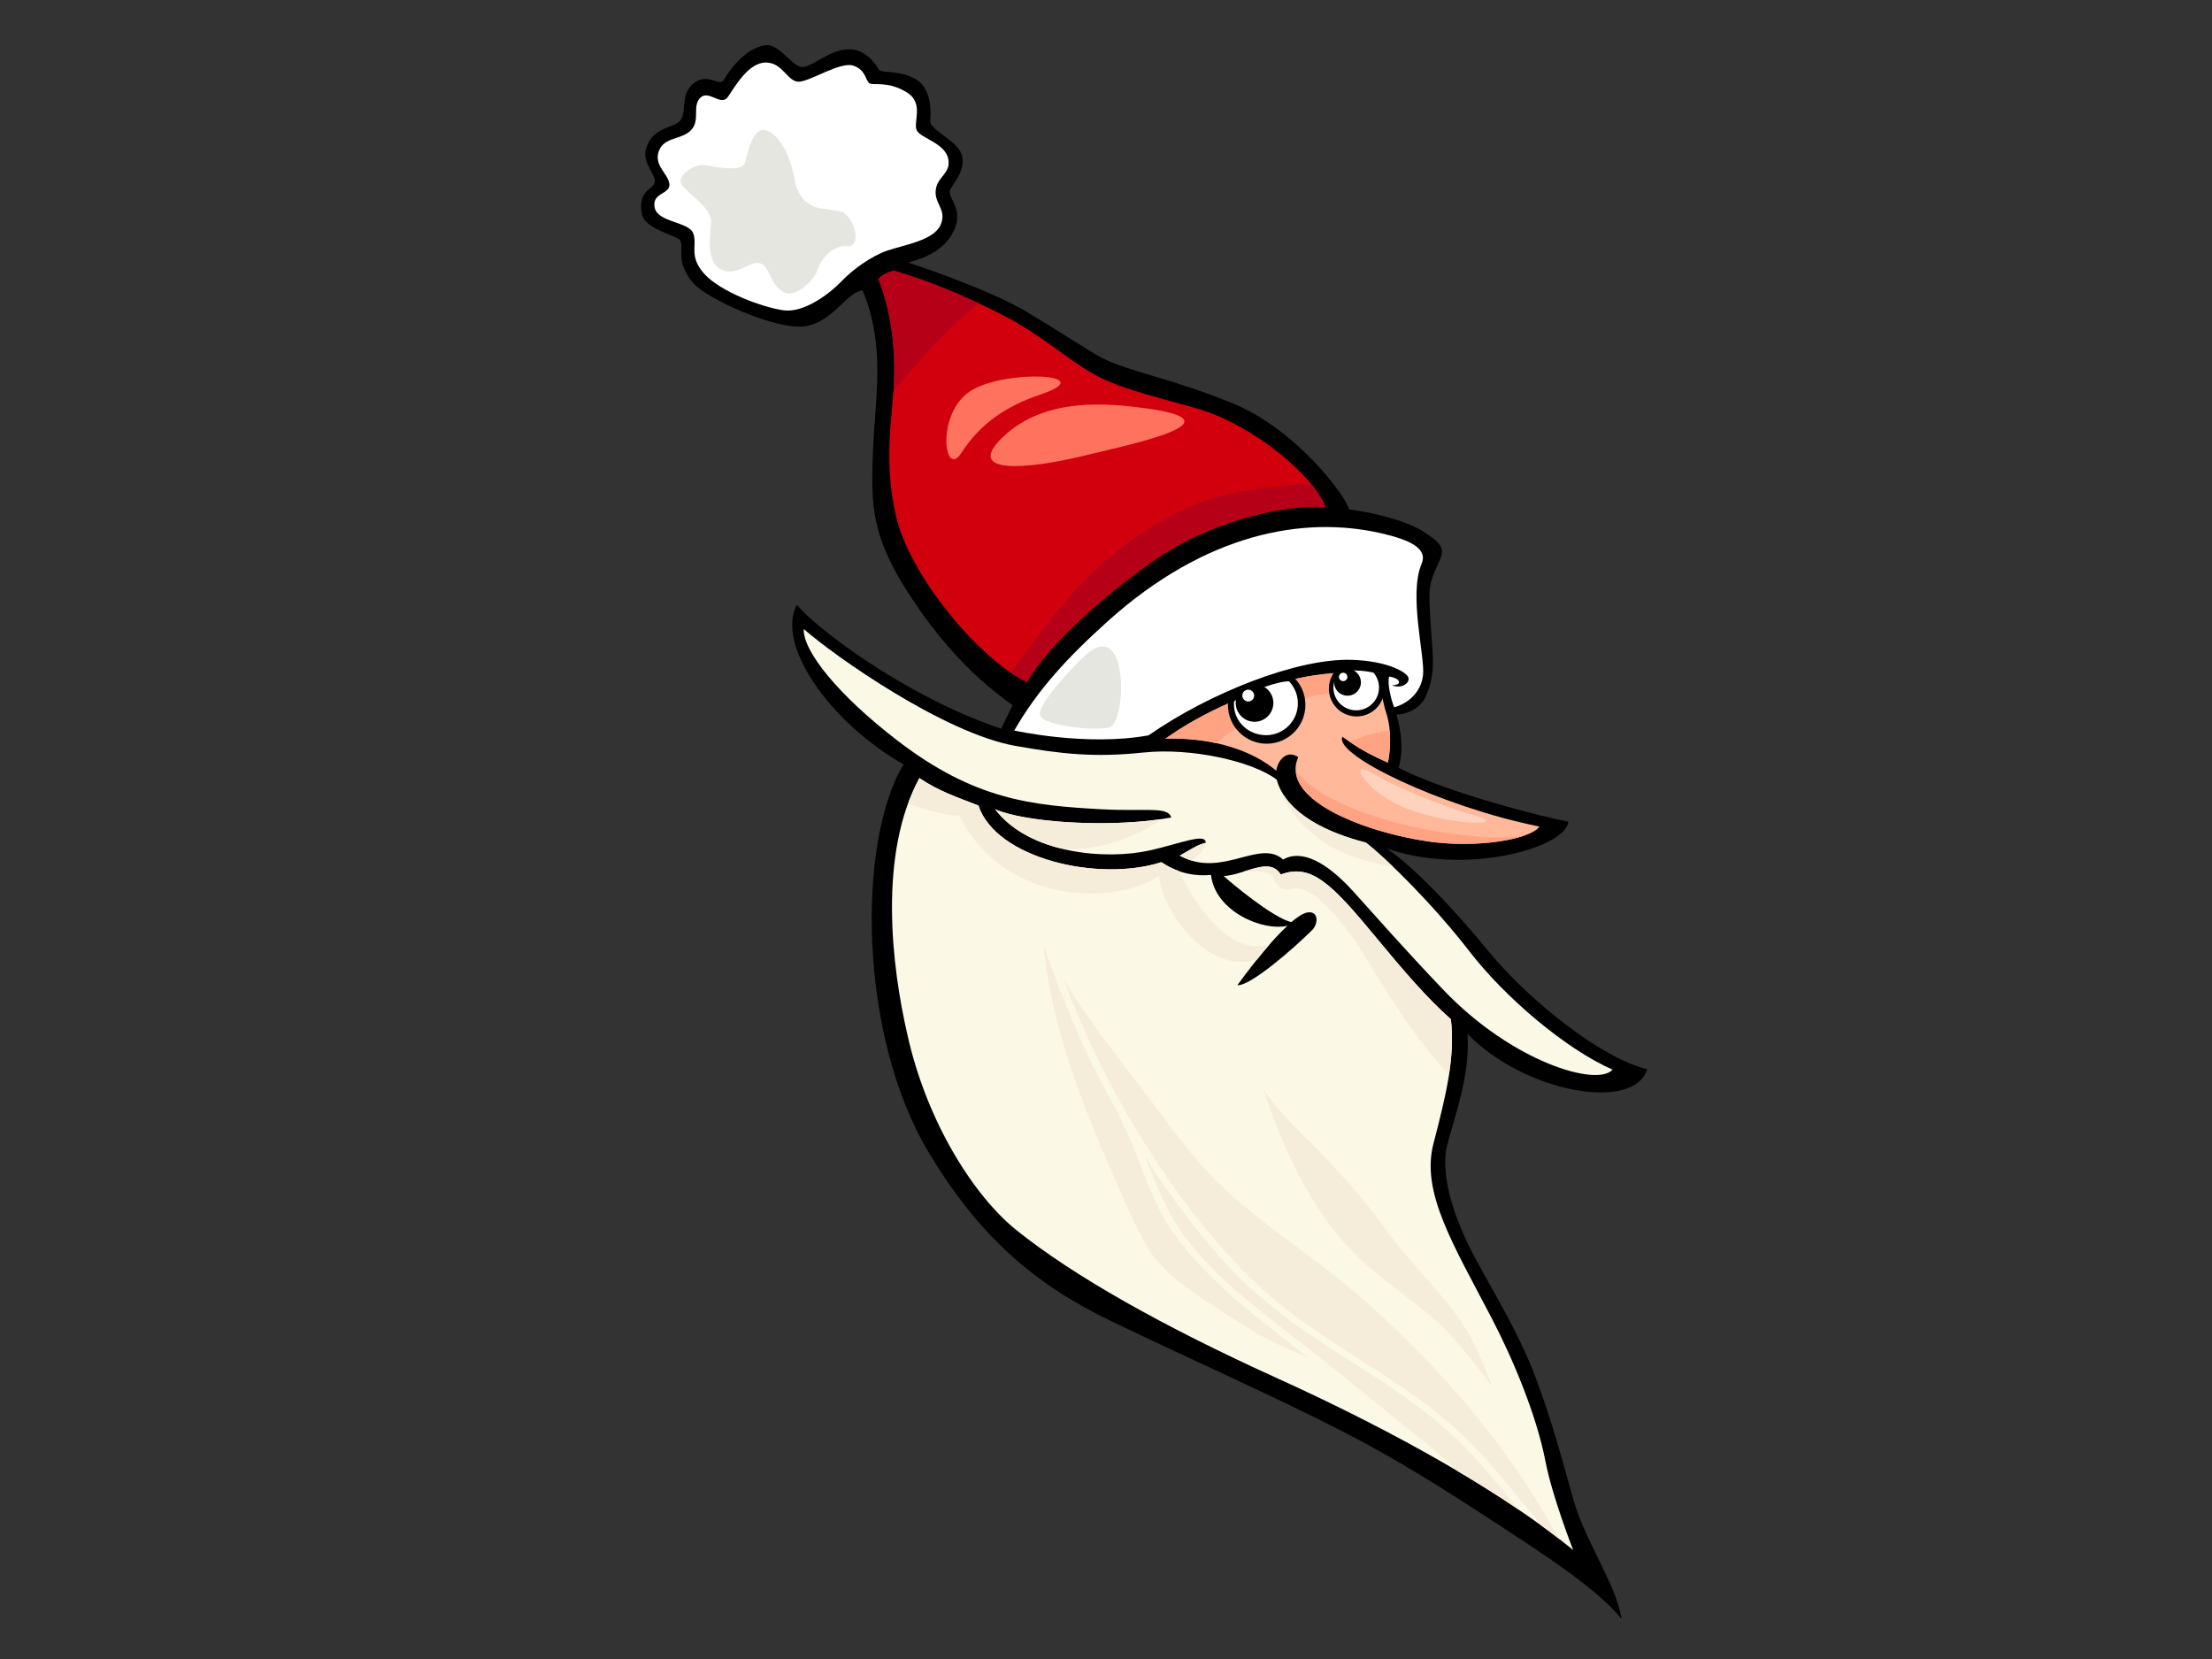 <?xml version="1.0" encoding="utf-8"?>
<!-- Generator: Adobe Illustrator 17.0.0, SVG Export Plug-In . SVG Version: 6.00 Build 0)  -->
<!DOCTYPE svg PUBLIC "-//W3C//DTD SVG 1.1//EN" "http://www.w3.org/Graphics/SVG/1.1/DTD/svg11.dtd">
<svg version="1.1" id="Layer_1" xmlns="http://www.w3.org/2000/svg" xmlns:xlink="http://www.w3.org/1999/xlink" x="0px" y="0px"
	 width="800px" height="600px" viewBox="0 0 800 600" enable-background="new 0 0 800 600" xml:space="preserve">
<rect x="0" y="0" width="800" height="600" fill="#333333" stroke="none"/>
<g>
	<path d="M485.171,517.482c-23.251-11.927-55.141-26.155-83.018-39.538c-27.875-13.387-47.872-30.504-66.265-61.142
		c-25.628-42.67-25.803-112.778-9.118-140.327c-26.99-15.478-46.241-43.471-38.565-57.777c5.595,7.288,38.078,32.751,73.842,44.846
		c1.506-2.979,2.946-5.984,4.156-8.502c-13.544-9.721-24.726-21.154-36.028-38.016c-11.301-16.869-14.477-27.666-14.684-41.615
		c-0.205-13.944,1.354-25.643,1.74-37.519c0.385-11.87-0.983-22.812-5.295-32.874c-6.053,0.821-10.619,11.495-20.827,12.98
		c-10.21,1.492-35.216-9.706-40.39-15.616c-6.66-7.613-3.169-13.484-4.814-15.509c-1.645-2.024-12.758-3.885-13.792-9.577
		c-1.537-8.475,4.155-8.742,4.685-11.394c0.535-2.649-4.649-6.985-3.176-11.992c2.376-8.056,9.453-7.382,12.185-10.114
		c2.731-2.728,0.151-9.064,4.491-13.172c5.346-5.059,9.874,1.115,11.503-1.762c1.632-2.886,7.429-11.422,15.002-12.507
		c4.642-0.661,8.699,6.357,12.445,7.742c3.746,1.386,10.922-7.095,18.984-6.214c5.205,0.57,8.325,5.157,9.489,7.101
		c1.158,1.939,8.056-0.079,14.218,4.172c4.684,3.23,4.874,10.788,4.496,14.459c-0.378,3.665,10.941,7.346,11.639,13.44
		c0.7,6.092-4.155,9.741-4.567,12.156c-0.414,2.423,4.525,6.476,1.948,13.073c-3.9,9.99-14.899,11.882-16.987,12.694
		c0,0,28.531,9.21,42.95,17.873c14.419,8.654,22.871,14.437,27.537,16.793c9.33,4.714,25.54,7.435,47.159,16.359
		c22.935,9.466,40.951,33.797,41.753,38.223c13.857,1.9,23,5.457,27.071,8.142c4.071,2.676,7.624,4.899,6.281,8.87
		c-1.346,3.965-3.992,7.399-4.229,13.311c-0.234,5.906,1.23,19.473,1.242,24.528c0.013,5.047-0.704,8.565-2.652,12.934
		c-1.95,4.375-7.249,6.503-10.521,6.38c3.497,12.167,0.743,19.296,0.743,19.296c18.288,9.349,53.916,18.172,61.439,19.493
		c-1.359,9.859-37.917,19.532-65.856,9.637c6.681,4.261,20.169,16.8,36.524,36.719c16.352,19.919,42.639,39.698,57.822,43.147
		c-4.667,15.532-44.273,8.565-64.993-12.763c1.109,14.681-4.72,30.015-7.324,40.177c-2.601,10.156,1.976,25.757,9.968,40.626
		c7.995,14.873,15.967,27.531,21.909,43.261c5.944,15.727,9.603,29.605,13.792,44.51c4.192,14.909,15.375,30.351,17.415,43.015
		c-9.33-11.34-28.749-23.746-46.903-35.595C522.468,538.72,505.314,527.815,485.171,517.482z"/>
	<path fill="#FFFFFF" d="M340.152,81.381c2.478-5.59-2.393-7.672-1.716-12.766c0.649-4.89,5.42-5.809,4.555-10.936
		c-1.004-5.934-9.94-7.622-11.416-10.513c-1.477-2.889,2.893-9.943-3.857-13.917c-6.749-3.97-11.517-2.304-13.127-3.073
		c-1.609-0.773-1.251-4.807-5.911-6.42c-4.662-1.611-15.343,5.523-19.617,5.785c-4.275,0.267-5.83-6.965-12.156-6.931
		c-6.325,0.039-11.217,8.966-13.679,12.471c-2.468,3.505-6.885-2.742-9.945,0.256c-3.058,2.994,0.066,8.01-3.295,11.666
		c-3.364,3.658-9.744,2.36-11.696,7.606c-1.953,5.24,3.392,8.152,3.803,11.952c0.414,3.803-6.375,2.944-5.34,8.448
		c1.029,5.499,12.411,5.108,13.986,9.407c1.57,4.3-1.834,8.202,4.029,14.678c5.861,6.477,21.128,12.119,28.643,13.135
		c7.513,1.013,16.901-6.245,20.895-10.463c3.989-4.221,10.749-9.138,16.723-11.179C327.008,88.55,337.672,86.969,340.152,81.381z"/>
	<path fill="#D2000D" d="M434.532,148.254c-10.462-3.268-28.408-7.098-38.183-12.504c-9.781-5.402-19.459-14.276-32.015-20.907
		c-12.556-6.627-26.932-12.816-41.152-16.994c-2.1,0.635-4.243,1.512-5.478,3.087c2.998,7.535,5.746,18.611,5.725,33.292
		c-0.021,14.687-4.401,30.117,0.547,52.116c4.949,22.002,30.393,52.245,47.42,60.381c6.834-12.271,26.344-30.339,46.127-44.132
		c19.78-13.788,45.557-20.129,61.791-19.302C475.447,172.424,453.905,154.306,434.532,148.254z"/>
	<path fill="#FFFFFF" d="M514.658,244.171c0.772-6.674-5.289-29.002-0.524-40.249c2.396-5.661-4.503-8.774-14.864-11.115
		c-27.808-6.296-63.123-0.042-98.629,31.867c-14.643,13.159-25.476,24.965-33.818,39.527c0,0,25.971,5.844,48.574,1.747
		c21.764-15.196,53.512-27.867,73.277-27.318c13.446,0.381,20.444,4.678,20.736,6.596c0.187,1.235-0.646,2.151-2.116,2.799
		c-1.473,0.656-4.712-0.18-3.392-0.234c3.229-0.129,2.724-2.481-1.504-3.108c-0.712,2.385,0.598,8.133,1.826,11.109
		C508.714,254.602,513.883,250.841,514.658,244.171z"/>
	<path fill="#FFB89A" d="M516.151,304.264c17.929,2.67,37.505-0.701,40.605-5.328c-35.136-7.048-74.491-25.886-71.256-32.46
		c7,4.987,10.716,6.742,16.419,9.332c0.8-3.257,1.618-11.367-0.566-17.962c-1.477-4.459-2.676-12.622-2.489-14.001
		c-17.682-1.846-34.561,0.68-54.569,10.518c-8.861,3.941-16.146,8.073-22.799,12.787c18.586-0.582,32.639,5.178,40.07,11.609
		c0.778-4.546,4.299-7.516,7.967-4.917C462.727,289.091,493.062,300.823,516.151,304.264z"/>
	<path fill="#FFA382" d="M551.537,302.124c-7.676,2.754-21.987,4.132-35.385,2.139c-20.459-3.051-46.585-12.61-47.543-25.355
		C483.838,297.557,535.624,305.421,551.537,302.124z"/>
	<path fill="#FFA382" d="M488.119,268.291c4.631-2.026,9.439-3.53,14.475-3.983c0.409,4.744-0.127,9.266-0.674,11.498
		C496.974,273.562,493.514,271.935,488.119,268.291z"/>
	<path fill="#FFA382" d="M439.704,268.735c-5.418-1.175-11.513-1.792-18.206-1.585c6.653-4.714,13.938-8.846,22.799-12.787
		c20.007-9.838,36.886-12.364,54.569-10.518c-0.097,0.716,0.181,3.275,0.679,6.182C476.617,248.426,456.391,255.639,439.704,268.735
		z"/>
	<path fill="#FBF8E6" d="M583.191,386.844c-17.15-7.543-39.098-26.359-51.707-42.718c-12.612-16.359-29.221-32.901-37.468-39.38
		c-18.612-4.768-29.607-12.889-32.282-22.793c-8.632-6.554-30.721-11.654-48.31-9.784c-17.591,1.867-29.961,0.489-46.326-2.436
		c-25.631-4.585-65.153-32.346-76.407-42.236c-0.354,7.905,12.387,23.851,33.929,40.378c27.877,21.387,48.355,23.419,73.803,24.807
		c16.365,0.89,23.911-1.181,25.174,2.988c-21.414,3.911-52.676,1.861-63.701-2.991c12.364,16.275,40.318,18.424,56.074,14.861
		c11.112-2.52,20.197-6.428,20.088-2.733c-2.952,0.719-4.621,1.939-9.366,4.636c15.168,8.451,28.894-6.242,37.36,1.424
		c6.896-3.929,16.02,1.187,25.505,11.669c8.678,9.581,17.766,20.054,32.392,35.394C547.076,384.291,577.828,393.173,583.191,386.844
		z"/>
	<path fill="#FBF8E6" d="M568.958,560.59c0,0-7.571-19.323-10.006-32.008c-3.133-16.344-11.568-36.695-19.375-51.681
		c-13.963-26.797-25.74-45.622-21.151-63.272c4.587-17.645,7.901-31.241,6.305-45.014c-8.542-7.57-16.695-17.003-27.462-30.054
		c-15.82-19.167-23.154-26.35-34.057-22.287c-4.136-6.632-12.862,0.105-20.634,0.56c2.015,1.909,17.69,15.112,24.444,16.659
		c3.167-2.574,5.472-4.106,7.595-3.377c2.181,0.746,1.88,4.318-0.018,6.215c-6.753,6.749-22.604,20.504-27.068,19.949
		c7.622-10.39,13.466-17.189,18.096-21.465c-8.906,2.083-26.112-5.139-27.657-18.379c-8.167,0.713-13.972-1.93-17.925-4.621
		c-22.856,7.327-59.907-1.313-66.175-20.495c-7.726-2.97-14.362-5.205-21.356-9.907c-14.897,27.417-10.111,67.893-4.276,93.063
		c7.068,31.621,24.181,58.193,39.232,70.315c20.532,16.536,53.088,34.909,94.073,53.494
		C506.111,518.501,544.34,540.392,568.958,560.59z"/>
	<path fill="#F5EDD9" d="M419.983,296.254c-9.353,6.868-24.982,12.313-37.24,10.374c-9.052-2.415-17.436-6.832-22.847-13.95
		C370.315,297.264,398.808,299.34,419.983,296.254z"/>
	<path fill="#F5EDD9" d="M426.692,309.442c4.601-2.613,6.319-3.833,9.108-4.564c0.423,1.627-1.903,4.219-4.676,6.377
		C429.659,310.832,428.183,310.272,426.692,309.442z"/>
	<path fill="#F5EDD9" d="M476.172,302.705c-4.771-3.716-10.231-9.191-11.993-15.28c4.714,7.411,14.78,13.467,29.837,17.321
		c2.598,2.041,6.026,5.086,9.897,8.798C494.025,311.663,484.308,309.038,476.172,302.705z"/>
	<path fill="#F5EDD9" d="M459.03,341.72c-1.385,1.588-2.873,3.389-4.431,5.331c-18.633,5.481-34.32-18.07-35.387-30.378
		c-16.593,11.39-56.716,9.883-72.237-21.648c-6.287-0.18-15.532-3.15-18.529-4.423c1.16-3.18,2.481-6.275,4.068-9.188
		c6.994,4.702,13.63,6.938,21.356,9.907c6.268,19.182,43.319,27.822,66.175,20.495c1.735,1.184,3.848,2.331,6.343,3.215
		C431.956,326.688,444.265,345.774,459.03,341.72z"/>
	<path fill="#F5EDD9" d="M461.897,470.809c-20.583-16.974-37.734-40.42-51.494-63.165c-10.303-17.021-18.737-34.978-25.775-53.518
		c9.61,16.182,21.916,30.998,33.087,45.907c7.465,9.967,14.939,20.282,24.002,28.882c9.029,8.568,19.026,15.925,29.034,23.293
		c20.865,15.367,39.934,32.877,56.884,52.514c8.322,9.643,16.175,19.7,23.229,30.318c4.735,7.12,8.887,14.615,13.449,21.843
		c-2.146-1.666-4.407-3.344-6.726-5.032c-9.309-11.067-18.017-22.76-28.469-32.73C508.893,499.826,483.319,488.474,461.897,470.809z
		"/>
	<path fill="#F5EDD9" d="M463.914,480.488c-13.16-10.27-26.845-21.067-36.543-34.837c-5.872-8.337-9.45-17.777-13.193-27.159
		c12.414,19.218,27,38.598,44.36,52.916c21.945,18.094,48.434,29.721,68.911,49.703c7.88,7.693,14.829,16.332,21.839,24.909
		c-6.792-4.612-14.184-9.266-22.06-13.928c-1.343-1.277-2.693-2.559-4.067-3.809c-6.416-5.834-13.368-10.947-20.039-16.473
		C490.219,501.124,477.121,490.788,463.914,480.488z"/>
	<path fill="#F5EDD9" d="M501.373,444.908c7.79,10.866,17.576,20.015,25.459,30.767c5.844,7.968,9.425,16.725,12.754,25.715
		c-6.236-8.031-12.187-16.413-19.711-23.249c-9.706-8.804-21.152-15.622-30.319-25.05c-16.023-16.491-25.378-37.603-32.688-59.134
		c4.454,6.308,9.801,12.014,15.271,17.441C482.795,421.971,492.609,432.682,501.373,444.908z"/>
	<path fill="#F5EDD9" d="M415.347,451.687c-4.147-6.671-7.152-14.031-10.328-21.199c-12.433-28.034-24.787-58.112-27.667-88.996
		c7.229,21.315,16.079,42.155,27.382,61.639c-0.037,0.219-0.029,0.455,0.111,0.716c7.412,14.087,10.822,30.383,20.407,43.302
		c9.371,12.634,21.289,23,33.605,32.676c4.763,3.74,9.503,7.492,14.248,11.244c-5.782-2.706-11.807-4.921-17.376-8.22
		c-7.478-4.42-14.844-9.044-22.006-13.971C426.839,464.141,419.834,458.894,415.347,451.687z"/>
	<path fill="#F5EDD9" d="M493.678,345.981c-5.649-9.26-10.64-15.178-14.981-19.365c-4.341-4.183-8.403-5.964-11.876-5.041
		c-3.476,0.926-5.423-1.681-6.311-4.096c-0.891-2.421-6.061-2.667-10.76-2.245c5.468-1.711,10.578-3.587,13.461,1.04
		c10.903-4.063,18.238,3.12,34.057,22.287c10.767,13.051,18.92,22.484,27.462,30.054c0.758,6.554,0.38,13.084-0.689,20.009
		C512.946,377.563,499.326,355.241,493.678,345.981z"/>
	<path fill="#B60017" d="M409.391,195.222c12.295-8.669,25.51-15.319,40.502-17.65c6.83-1.067,13.698-1.792,20.547-2.667
		c1.329,0.135,2.658,0.267,3.989,0.434c2.32,2.859,4.041,5.58,4.885,7.951c-16.233-0.827-42.011,5.514-61.791,19.302
		c-19.783,13.794-39.293,31.861-46.127,44.132c-1.818-0.872-3.746-2.041-5.722-3.374
		C378.154,225.528,391.476,207.848,409.391,195.222z"/>
	<path fill="#B60017" d="M324.301,140.164c-0.396,0.46-0.787,0.927-1.179,1.39c0.175-2.478,0.304-4.915,0.307-7.327
		c0.021-14.681-2.727-25.757-5.725-33.292c1.234-1.575,3.377-2.452,5.478-3.087c10.511,3.087,21.101,7.278,30.982,11.925
		C342.105,118.63,331.335,131.999,324.301,140.164z"/>
	<g>
		<path d="M444.845,250.437c-0.352,1.034-0.589,2.119-0.691,3.252c-0.7,7.704,4.981,14.522,12.69,15.22
			c7.711,0.707,14.517-4.975,15.216-12.691c0.523-5.757-2.517-11.01-7.301-13.596C460.765,244.033,448.86,247.305,444.845,250.437z"
			/>
		<path fill="#FFFFFF" d="M446.307,253.676c-0.57,6.335,4.198,11.597,10.539,12.173c6.331,0.563,11.931-4.1,12.501-10.429
			c0.315-3.443-0.928-6.686-3.15-9.002C462.868,246.236,451.288,249.939,446.307,253.676z"/>
	</g>
	<g>
		<path d="M448.014,250.527c-0.584,0.899-0.962,1.942-1.067,3.084c-0.334,3.746,2.421,7.06,6.167,7.396
			c3.734,0.345,7.047-2.412,7.388-6.155c0.291-3.248-1.744-6.17-4.733-7.108C455.312,247.602,449.343,248.483,448.014,250.527z"/>
		<path fill="#FFFFFF" d="M449.314,251.378c-0.114,1.172,0.755,2.206,1.93,2.313c1.181,0.117,2.217-0.755,2.328-1.933
			c0.105-1.172-0.763-2.212-1.939-2.32C450.459,249.325,449.413,250.194,449.314,251.378z"/>
	</g>
	<g>
		<path d="M480.675,247.881c-0.658,5.502,3.266,10.501,8.767,11.157c5.506,0.663,10.501-3.26,11.164-8.762
			c0.655-5.508-3.267-10.507-8.771-11.163C486.333,238.447,481.336,242.382,480.675,247.881z"/>
		<path fill="#FFFFFF" d="M484.058,243.493c-0.935,1.16-1.564,2.592-1.757,4.18c-0.543,4.525,2.68,8.634,7.207,9.17
			c4.522,0.543,8.629-2.682,9.17-7.201c0.286-2.385-0.473-4.651-1.918-6.344C493.953,242.526,486.826,241.881,484.058,243.493z"/>
	</g>
	<g>
		<path d="M482.534,246.187c-0.319,2.667,1.578,5.08,4.239,5.394c2.658,0.324,5.076-1.573,5.387-4.234
			c0.322-2.655-1.571-5.068-4.23-5.388C485.272,241.642,482.858,243.536,482.534,246.187z"/>
		<path fill="#FFFFFF" d="M484.262,244.644c-0.097,0.83,0.499,1.597,1.334,1.696c0.835,0.093,1.6-0.494,1.696-1.331
			c0.1-0.839-0.497-1.6-1.329-1.696C485.12,243.221,484.365,243.808,484.262,244.644z"/>
	</g>
	<path fill="#FFD2BD" d="M532.263,294.572c-7.321-1.876-27.128-9.452-36.473-15.181c-8.097-4.96-2.58,6.455,11.799,12.518
		C524.768,299.142,548.253,298.69,532.263,294.572z"/>
	<path fill="#FF725D" d="M415.305,147.803c-14.495-2.038-37.072-4.293-52.282,9.964c-15.208,14.255,9.224,11.789,27.87,7.315
		C409.537,160.61,448.73,152.497,415.305,147.803z"/>
	<path fill="#FF725D" d="M376.331,142.672c-13.679,4.579-22.396,11.494-28.649,21.151c-6.25,9.662-9.291-14.363,3.326-22.417
		C363.625,133.344,398.553,135.23,376.331,142.672z"/>
	<path fill="#E6E6E1" d="M287.362,64.785c-0.998-5.976-4.371-15.528-10.044-17.559c-5.779-2.071-7.171,10.64-8.13,12.123
		c-1.901,2.935-11.326,0.86-14.495,0.315c-3.171-0.543-11.421,4.108-7.433,8.051c3.983,3.938,10.234,8.269,9.91,12.872
		c-0.321,4.608-1.948,14.114,3.629,16.931c5.577,2.814,10.889-3.731,14.351-2.206c3.472,1.525,3.37,7.561,8.039,10.222
		c4.669,2.667,11.498-4.555,12.567-8.096c1.074-3.546,5.25-8.888,10.755-8.415c5.512,0.48,2.466-11.691-2.965-12.622
		c-5.431-0.927-5.431-0.927-5.431-0.927S289.2,75.813,287.362,64.785z"/>
	<path fill="#E6E6E1" d="M392.561,236.994c-4.628,4.198-18.048,18.346-16.326,21.903c1.72,3.557,18.624,5.511,24.895,4.256
		C407.402,261.896,408.554,222.493,392.561,236.994z"/>
</g>
</svg>
